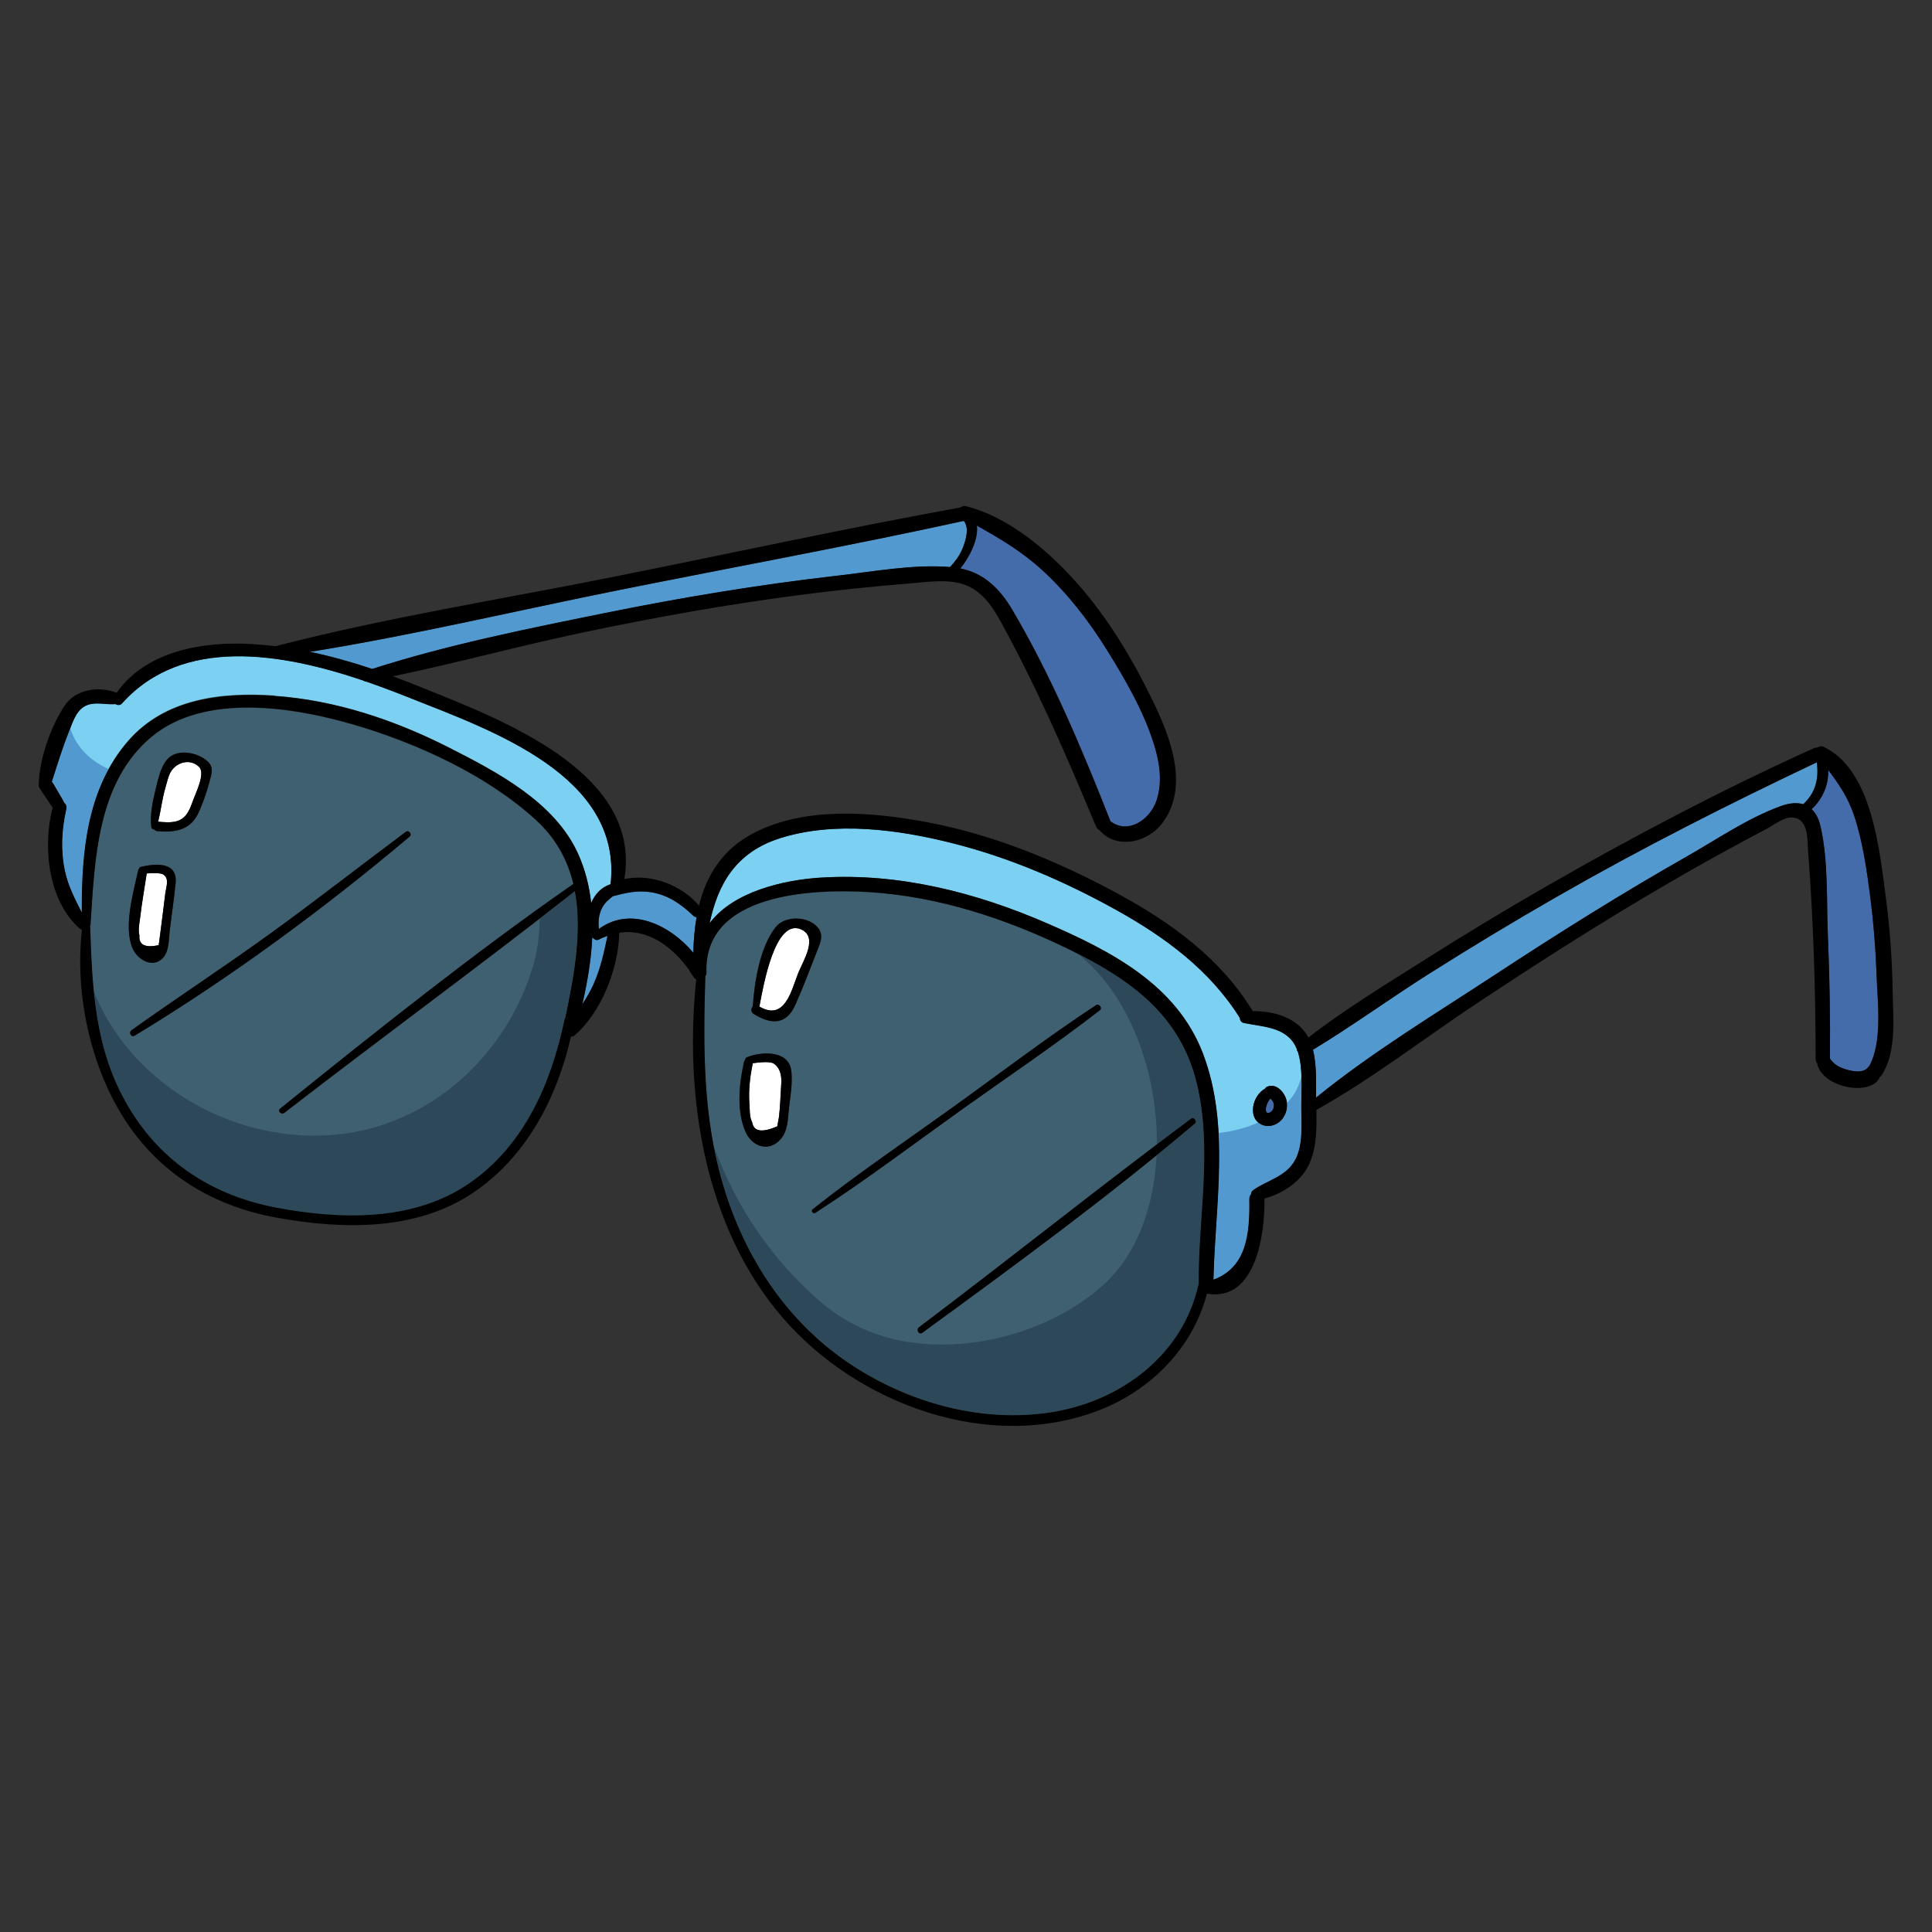 <svg width="100" height="100" viewBox="0 0 100 100" fill="none" xmlns="http://www.w3.org/2000/svg">
<rect x="0" y="0" width="100" height="100" fill="#333333" stroke="none"/>
<g clip-path="url(#clip0_3559_34204)">
<path d="M38.929 58.08C39.004 58.57 39.437 58.646 40.229 58.297C40.257 58.142 40.285 57.991 40.313 57.836C40.384 57.28 40.394 56.705 40.431 56.145C40.459 55.754 40.422 55.32 40.054 55.056C39.866 54.92 39.282 54.986 38.947 55.033C38.947 55.052 38.947 55.071 38.947 55.089C38.811 55.768 38.736 56.437 38.783 57.124C38.801 57.421 38.783 57.826 38.924 58.08H38.929Z" fill="white"/>
<path d="M9.099 42.518C9.631 42.391 9.8 41.953 9.97 41.491C10.116 41.091 10.648 40.035 10.309 39.696C9.847 39.239 9.117 39.447 8.825 39.979C8.708 40.191 8.637 40.511 8.571 40.747C8.397 41.336 8.331 41.943 8.189 42.532C8.491 42.556 8.811 42.588 9.103 42.518H9.099Z" fill="white"/>
<path d="M43.903 70.534C46.955 72.602 50.813 73.695 54.492 73.087C58.076 72.499 61.26 70.087 62.042 66.446C62.019 62.993 62.768 59.489 61.943 56.079C61.081 52.504 58.453 50.671 55.311 49.136C52.075 47.553 48.543 46.389 44.925 46.178C42.057 46.008 36.385 46.234 36.564 50.365C36.564 50.44 36.541 50.492 36.503 50.53C36.395 54.209 36.362 57.817 37.441 61.401C38.543 65.075 40.695 68.372 43.898 70.544L43.903 70.534ZM61.651 57.901C61.797 57.793 61.986 58.038 61.849 58.156C57.332 61.976 52.518 65.504 47.742 68.985C47.568 69.112 47.403 68.825 47.572 68.697C52.297 65.136 56.913 61.434 61.656 57.901H61.651ZM49.197 57.393C51.699 55.598 54.157 53.719 56.724 52.028C56.88 51.924 57.073 52.174 56.927 52.287C54.605 54.091 52.146 55.739 49.753 57.449C47.252 59.239 44.784 61.104 42.198 62.777C42.085 62.847 41.948 62.673 42.057 62.593C44.36 60.77 46.809 59.107 49.197 57.393ZM38.962 52.098C39.056 50.784 39.339 49.018 40.144 47.996C40.629 47.379 41.863 47.402 42.353 48.043C42.664 48.443 42.424 48.881 42.269 49.291C41.915 50.205 41.562 51.142 41.157 52.037C40.691 53.073 39.895 53.045 39 52.48C38.849 52.386 38.868 52.202 38.962 52.103V52.098ZM38.505 54.967C38.514 54.925 38.533 54.896 38.557 54.868C38.562 54.807 38.599 54.746 38.679 54.713C39.405 54.425 40.78 54.35 40.945 55.363C41.058 56.032 40.874 56.889 40.818 57.567C40.775 58.038 40.742 58.547 40.431 58.933C39.852 59.644 38.962 59.395 38.604 58.617C38.105 57.548 38.251 56.079 38.51 54.967H38.505Z" fill="#3F6070"/>
<path d="M41.317 50.36C41.562 49.748 42.386 48.486 41.444 48.099C40.13 47.558 39.527 50.926 39.306 52.103C40.639 52.88 40.968 51.232 41.317 50.365V50.36Z" fill="white"/>
<path d="M14.213 36.013C17.383 36.239 20.44 37.266 23.257 38.698C25.73 39.955 28.712 41.514 29.913 44.166C30.29 44.995 30.502 45.857 30.6 46.738C30.779 46.291 31.109 45.923 31.604 45.758C32.23 40.12 25.395 37.779 21.199 36.107C20.492 35.824 19.734 35.537 18.942 35.264C18.886 35.264 18.834 35.245 18.796 35.212C14.581 33.789 9.447 32.909 6.314 36.399C6.215 36.507 6.079 36.498 5.98 36.432C5.97 36.432 5.961 36.437 5.952 36.437C5.448 36.47 4.854 36.281 4.383 36.545C3.912 36.809 3.738 37.44 3.549 37.911C3.215 38.745 2.961 39.597 2.683 40.45C2.701 40.469 2.725 40.492 2.739 40.52C2.862 40.723 2.979 40.926 3.097 41.128C3.172 41.255 3.257 41.387 3.318 41.529C3.408 41.604 3.465 41.722 3.432 41.872C3.191 42.942 3.135 43.992 3.361 45.066C3.53 45.867 3.888 46.531 4.237 47.228C4.218 44.105 4.491 40.808 6.635 38.34C8.537 36.149 11.472 35.806 14.218 35.999L14.213 36.013Z" fill="#7CD1F2"/>
<path d="M31.166 46.988C30.992 47.322 30.949 47.709 31.001 48.081C32.636 46.88 34.68 47.878 35.886 49.315C35.9 48.688 35.952 48.066 36.055 47.468C35.994 47.468 35.938 47.445 35.886 47.398C35.24 46.79 34.6 46.333 33.709 46.182C32.998 46.065 32.377 46.215 31.717 46.39C31.505 46.559 31.303 46.724 31.166 46.988Z" fill="#5199CE"/>
<path d="M49.71 29.419C50.93 29.659 51.754 30.474 52.395 31.552C54.425 34.986 56.022 38.797 57.482 42.508C58.382 43.187 59.536 42.447 59.875 41.401C60.176 40.474 60.025 39.47 59.743 38.556C59.211 36.833 58.236 35.151 57.289 33.625C56.356 32.132 55.273 30.728 53.977 29.532C52.927 28.561 51.773 27.878 50.567 27.2C50.666 27.888 50.195 28.83 49.715 29.419H49.71Z" fill="#446BAA"/>
<path d="M31.279 31.741C35.259 30.935 39.272 30.266 43.309 29.805C45.193 29.593 47.266 29.197 49.178 29.352C49.428 29.075 49.654 28.792 49.804 28.439C49.965 28.062 50.205 27.341 49.889 26.964C43.964 28.26 37.986 29.352 32.042 30.544C26.729 31.609 21.401 32.88 16.046 33.742C17.134 33.968 18.213 34.275 19.268 34.628C23.172 33.375 27.27 32.555 31.279 31.741Z" fill="#5199CE"/>
<path d="M8.212 48.924C8.245 48.717 8.274 48.505 8.297 48.297C8.387 47.6 8.471 46.898 8.561 46.197C8.599 45.9 8.764 45.499 8.471 45.278C8.321 45.165 7.892 45.193 7.591 45.207C7.482 45.956 7.346 46.696 7.256 47.45C7.219 47.756 7.138 48.123 7.214 48.425C7.176 48.905 7.506 49.07 8.208 48.924H8.212Z" fill="white"/>
<path d="M30.728 48.575C30.699 48.566 30.676 48.547 30.657 48.519C30.605 49.682 30.403 50.85 30.144 51.985C30.36 51.642 30.567 51.298 30.737 50.921C31.104 50.111 31.274 49.286 31.453 48.438C31.302 48.49 31.152 48.551 31.001 48.632C30.902 48.683 30.794 48.646 30.732 48.575H30.728Z" fill="#5199CE"/>
<path d="M14.708 57.609C14.553 57.727 14.336 57.515 14.491 57.393C19.437 53.403 24.453 49.4 29.668 45.763C29.381 44.557 28.792 43.431 27.741 42.461C25.226 40.144 21.608 38.486 18.363 37.534C15.212 36.606 10.582 35.853 7.831 38.151C5.028 40.492 4.896 44.468 4.68 47.826C4.68 47.859 4.67 47.888 4.656 47.916C4.769 51.208 4.882 54.322 6.62 57.275C8.321 60.167 11.006 61.896 14.275 62.518C17.576 63.144 21.349 63.257 24.242 61.288C27.119 59.329 28.528 56.083 29.211 52.781C29.22 52.739 29.234 52.706 29.253 52.682C29.696 50.544 30.129 48.241 29.743 46.149C24.783 50.04 19.687 53.766 14.703 57.624L14.708 57.609ZM8.048 40.883C8.17 40.389 8.293 39.762 8.618 39.348C9.107 38.726 10.177 38.914 10.718 39.385C10.977 39.611 11.001 39.838 10.921 40.167C10.775 40.78 10.549 41.467 10.29 42.042C9.875 42.965 9.093 43.102 8.156 43.026C8.081 43.022 8.019 42.984 7.982 42.937C7.911 42.937 7.84 42.89 7.831 42.805C7.756 42.174 7.897 41.5 8.048 40.888V40.883ZM7.153 45.052C7.162 45.01 7.176 44.981 7.2 44.953C7.219 44.911 7.252 44.873 7.313 44.859C8.156 44.661 9.202 44.637 9.093 45.707C9.013 46.517 8.891 47.322 8.792 48.128C8.74 48.538 8.768 49.15 8.495 49.503C7.982 50.172 7.12 49.696 6.856 49.06C6.394 47.949 6.908 46.168 7.153 45.047V45.052ZM6.969 53.601C6.785 53.709 6.639 53.441 6.804 53.318C9.183 51.618 11.632 50.021 14.001 48.307C16.371 46.592 18.669 44.793 21.01 43.045C21.152 42.937 21.335 43.177 21.199 43.29C16.757 47.03 11.929 50.586 6.964 53.596L6.969 53.601Z" fill="#3F6070"/>
<path d="M61.943 56.074C61.118 52.673 58.702 50.85 55.768 49.357C58.575 51.557 59.922 55.711 59.88 59.244C60.473 58.797 61.057 58.344 61.655 57.902C61.801 57.793 61.99 58.038 61.853 58.156C61.199 58.712 60.534 59.258 59.865 59.8C59.734 62.287 58.952 64.877 57.03 66.578C55.089 68.288 52.419 69.319 49.852 69.545C47.091 69.786 44.529 69.169 42.414 67.332C40.436 65.612 38.806 63.46 37.685 61.09C37.426 60.544 37.19 59.979 36.974 59.409C37.101 60.068 37.252 60.733 37.449 61.392C38.552 65.066 40.704 68.363 43.907 70.535C46.959 72.602 50.817 73.695 54.496 73.088C58.08 72.499 61.264 70.087 62.046 66.446C62.023 62.993 62.772 59.489 61.947 56.079L61.943 56.074Z" fill="#2D4959"/>
<path d="M27.647 44.242C27.802 45.132 27.92 46.06 27.944 46.988C28.518 46.573 29.093 46.168 29.672 45.763C29.385 44.557 28.796 43.431 27.746 42.461C27.515 42.249 27.265 42.047 27.02 41.849C27.308 42.636 27.51 43.455 27.647 44.246V44.242Z" fill="#3F6070"/>
<path d="M29.748 46.135C29.15 46.606 28.542 47.068 27.939 47.534C27.925 48.377 27.826 49.216 27.586 50.021C26.192 54.656 22.235 58.297 17.318 58.735C12.254 59.187 7.04 56.319 4.972 51.609C4.93 51.51 4.892 51.406 4.85 51.302C5.052 53.361 5.495 55.349 6.625 57.27C8.326 60.162 11.011 61.891 14.28 62.513C17.581 63.139 21.354 63.252 24.247 61.283C27.125 59.324 28.533 56.079 29.216 52.777C29.225 52.734 29.239 52.701 29.258 52.678C29.701 50.539 30.134 48.236 29.748 46.145V46.135Z" fill="#2D4959"/>
<path d="M68.118 56.813C71.02 54.454 74.322 52.461 77.445 50.412C80.666 48.297 83.935 46.253 87.284 44.345C88.848 43.455 90.483 42.334 92.178 41.722C92.616 41.562 93.007 41.529 93.332 41.627C93.968 41.048 94.152 40.323 94.039 39.456C89.479 41.618 84.981 43.893 80.6 46.404C78.349 47.694 76.121 49.037 73.931 50.426C71.924 51.698 69.988 53.106 67.958 54.336C68.16 55.136 68.109 56.079 68.118 56.813Z" fill="#5199CE"/>
<path d="M65.749 57.572C65.938 57.468 65.985 57.195 65.886 57.016C65.853 56.95 65.801 56.903 65.749 56.856C65.655 56.992 65.57 57.134 65.532 57.303C65.495 57.482 65.523 57.699 65.749 57.572Z" fill="#446BAA"/>
<path d="M94.222 42.739C94.646 44.553 94.533 46.663 94.614 48.523C94.703 50.61 94.741 52.697 94.717 54.788C94.882 55.024 95.099 55.198 95.395 55.301C95.777 55.433 96.422 55.603 96.7 55.231C96.714 55.212 96.728 55.198 96.747 55.184C97.444 53.912 97.176 51.877 97.129 50.474C97.082 49.126 96.978 47.784 96.804 46.446C96.62 45.024 96.413 43.554 95.956 42.188C95.645 41.255 95.16 40.568 94.623 39.852C94.661 40.61 94.331 41.368 93.766 41.882C93.973 42.075 94.128 42.358 94.218 42.739H94.222Z" fill="#446BAA"/>
<path d="M42.489 45.424C46.521 45.17 50.525 46.192 54.199 47.789C57.501 49.225 60.902 50.968 62.263 54.52C63.686 58.245 62.904 62.348 62.814 66.229C64.543 65.589 64.694 63.846 64.665 62.061C64.665 61.952 64.698 61.872 64.755 61.811C64.755 61.731 64.797 61.646 64.887 61.58C65.631 61.072 66.582 60.893 67.044 60.021C67.459 59.235 67.355 58.142 67.36 57.275C67.36 56.404 67.449 55.283 67.185 54.449C67.152 54.402 67.133 54.35 67.129 54.298C66.667 53.144 65.442 53.154 64.401 52.946C64.246 52.913 64.185 52.805 64.18 52.687C62.635 50.21 60.285 48.481 57.76 47.082C55.108 45.612 52.277 44.388 49.329 43.644C46.502 42.932 43.215 42.48 40.379 43.38C38.066 44.115 37.153 45.796 36.733 47.779C37.934 46.168 40.492 45.547 42.489 45.419V45.424ZM65.485 56.343C65.504 56.305 65.532 56.267 65.574 56.253C66.064 56.027 66.516 56.554 66.601 57.007C66.695 57.506 66.427 58.057 65.942 58.231C65.442 58.41 64.924 58.128 64.863 57.586C64.807 57.11 65.061 56.578 65.49 56.343H65.485Z" fill="#7CD1F2"/>
<path d="M3.681 37.836C3.667 37.788 3.653 37.741 3.634 37.694C3.606 37.77 3.578 37.845 3.549 37.916C3.215 38.749 2.961 39.602 2.683 40.455C2.701 40.473 2.725 40.497 2.739 40.525C2.862 40.728 2.979 40.93 3.097 41.133C3.172 41.26 3.257 41.392 3.318 41.533C3.408 41.609 3.465 41.726 3.432 41.877C3.191 42.946 3.135 43.997 3.361 45.071C3.53 45.871 3.888 46.535 4.237 47.233C4.223 44.694 4.402 42.037 5.622 39.809C4.755 39.414 4.011 38.759 3.686 37.831L3.681 37.836Z" fill="#5199CE"/>
<path d="M67.36 55.721C67.247 56.173 67.058 56.578 66.79 56.889C66.733 56.955 66.668 57.016 66.606 57.082C66.663 57.558 66.399 58.066 65.937 58.231C65.641 58.34 65.339 58.278 65.127 58.099C64.487 58.387 63.789 58.561 63.074 58.646C63.21 61.161 62.871 63.742 62.815 66.234C64.543 65.593 64.694 63.851 64.666 62.065C64.666 61.957 64.699 61.877 64.755 61.816C64.755 61.736 64.797 61.651 64.887 61.585C65.631 61.076 66.583 60.897 67.044 60.026C67.459 59.239 67.355 58.147 67.36 57.28C67.36 56.804 67.383 56.258 67.365 55.721H67.36Z" fill="#5199CE"/>
<path d="M97.963 51.321C97.939 49.654 97.817 47.991 97.595 46.338C97.279 43.987 96.893 39.824 94.378 38.651C94.279 38.604 94.157 38.632 94.067 38.693C94.011 38.693 93.949 38.698 93.888 38.726C89.159 40.864 84.548 43.286 80.049 45.871C77.859 47.129 75.697 48.434 73.563 49.791C71.599 51.034 69.569 52.273 67.723 53.7C67.671 53.606 67.619 53.516 67.553 53.431C66.927 52.598 65.848 52.334 64.84 52.334C63.191 49.611 60.596 47.737 57.836 46.244C54.746 44.572 51.42 43.196 47.954 42.551C45.099 42.019 41.684 41.736 39.014 43.116C37.384 43.959 36.564 45.32 36.178 46.875C35.288 45.815 33.686 45.193 32.316 45.504C33.253 39.918 25.811 37.195 21.774 35.561C21.298 35.368 20.818 35.184 20.337 35.005C23.63 34.322 26.889 33.427 30.182 32.735C33.95 31.943 37.742 31.265 41.562 30.775C43.38 30.54 45.198 30.351 47.026 30.205C47.907 30.134 48.929 29.965 49.791 30.219C50.813 30.521 51.373 31.397 51.854 32.278C53.658 35.58 55.174 39.046 56.62 42.518C56.625 42.546 56.635 42.57 56.649 42.593C56.653 42.603 56.663 42.612 56.668 42.621C56.686 42.669 56.71 42.72 56.729 42.767C56.771 42.866 56.837 42.932 56.913 42.975C57.784 43.978 59.409 43.639 60.191 42.565C61.562 40.69 60.577 38.156 59.687 36.314C58.622 34.115 57.355 31.986 55.725 30.158C54.232 28.481 52.212 26.753 49.984 26.197C49.88 26.169 49.791 26.201 49.725 26.263C43.752 27.351 37.803 28.646 31.849 29.838C26.004 31.011 20.036 31.953 14.261 33.446C13.837 33.394 13.413 33.356 12.989 33.333C10.488 33.201 7.568 33.681 6.037 35.858C5.1 35.495 3.898 35.669 3.324 36.555C2.603 37.661 2.005 39.367 2.005 40.681C2.005 40.742 2.066 40.808 2.104 40.874C2.226 41.077 2.377 41.274 2.504 41.472C2.57 41.581 2.65 41.694 2.726 41.802C2.193 43.813 2.49 46.639 4.139 48.076C4.172 48.104 4.209 48.123 4.242 48.133C3.87 51.392 4.657 55.08 6.376 57.822C8.204 60.728 10.992 62.428 14.346 63.031C17.733 63.643 21.548 63.728 24.511 61.722C27.252 59.866 28.83 56.823 29.55 53.662C29.612 53.662 29.678 53.644 29.734 53.596C31.119 52.419 32.023 50.106 32.052 48.279C33.502 48.057 34.755 48.947 35.664 50.196C35.726 50.337 35.834 50.474 35.914 50.587C35.923 50.601 35.938 50.615 35.947 50.629C35.971 50.657 35.999 50.681 36.037 50.695C35.401 56.762 36.47 63.544 40.535 68.231C44.393 72.678 51.166 75.184 56.856 73.007C59.555 71.976 61.745 69.762 62.471 66.959C65.024 67.402 65.476 63.813 65.448 62.061C65.448 62.051 65.448 62.042 65.448 62.032C66.295 61.816 67.157 61.265 67.609 60.539C68.151 59.663 68.156 58.49 68.137 57.44C68.151 57.435 68.165 57.435 68.18 57.426C71.086 55.791 73.78 53.695 76.559 51.854C79.357 50.002 82.183 48.189 85.066 46.474C86.474 45.636 87.897 44.816 89.338 44.03C90.026 43.653 90.718 43.281 91.41 42.918C91.731 42.749 92.305 42.315 92.692 42.311C93.634 42.301 93.544 43.488 93.587 44.044C93.86 47.629 93.973 51.213 93.978 54.807C93.978 54.901 94.006 54.977 94.053 55.033C94.298 56.319 96.884 56.781 97.303 55.74C97.346 55.711 97.388 55.669 97.421 55.612C98.179 54.397 97.981 52.692 97.967 51.321H97.963ZM53.973 29.536C55.269 30.733 56.357 32.136 57.285 33.63C58.236 35.156 59.211 36.837 59.739 38.561C60.021 39.47 60.172 40.478 59.87 41.406C59.527 42.452 58.377 43.196 57.478 42.513C56.017 38.806 54.421 34.995 52.391 31.557C51.755 30.478 50.926 29.663 49.706 29.423C50.186 28.834 50.657 27.892 50.558 27.205C51.769 27.883 52.923 28.566 53.969 29.536H53.973ZM32.038 30.54C37.982 29.348 43.959 28.255 49.885 26.96C50.205 27.341 49.96 28.057 49.8 28.434C49.649 28.787 49.428 29.075 49.173 29.348C47.266 29.192 45.189 29.588 43.304 29.8C39.268 30.262 35.255 30.926 31.274 31.736C27.261 32.551 23.168 33.37 19.263 34.623C18.203 34.27 17.13 33.964 16.041 33.738C21.402 32.876 26.729 31.604 32.038 30.54ZM4.238 47.242C3.889 46.545 3.531 45.876 3.361 45.08C3.135 44.002 3.192 42.956 3.432 41.887C3.465 41.736 3.409 41.618 3.319 41.543C3.258 41.406 3.173 41.27 3.098 41.142C2.98 40.94 2.862 40.733 2.74 40.535C2.721 40.507 2.702 40.483 2.683 40.464C2.961 39.612 3.215 38.759 3.55 37.925C3.738 37.459 3.913 36.823 4.384 36.559C4.855 36.296 5.448 36.484 5.952 36.451C5.962 36.451 5.971 36.446 5.98 36.446C6.079 36.512 6.216 36.522 6.315 36.413C9.447 32.918 14.581 33.799 18.797 35.226C18.835 35.255 18.887 35.273 18.943 35.278C19.734 35.551 20.493 35.839 21.199 36.121C25.396 37.793 32.231 40.139 31.604 45.773C31.11 45.938 30.78 46.31 30.601 46.752C30.502 45.871 30.29 45.01 29.913 44.181C28.707 41.529 25.73 39.97 23.258 38.712C20.441 37.28 17.379 36.248 14.214 36.027C11.473 35.834 8.533 36.178 6.63 38.368C4.487 40.832 4.214 44.129 4.233 47.256L4.238 47.242ZM29.263 52.669C29.244 52.697 29.23 52.73 29.221 52.767C28.533 56.069 27.13 59.315 24.252 61.274C21.359 63.243 17.591 63.13 14.285 62.504C11.011 61.882 8.331 60.153 6.63 57.261C4.892 54.308 4.775 51.194 4.666 47.902C4.68 47.878 4.685 47.85 4.69 47.812C4.906 44.454 5.038 40.478 7.841 38.137C10.592 35.839 15.222 36.592 18.373 37.52C21.618 38.476 25.236 40.13 27.751 42.447C28.802 43.417 29.39 44.543 29.678 45.749C24.463 49.385 19.447 53.394 14.501 57.379C14.346 57.506 14.567 57.713 14.718 57.595C19.706 53.738 24.798 50.012 29.758 46.121C30.149 48.213 29.715 50.516 29.268 52.654L29.263 52.669ZM30.733 50.921C30.563 51.298 30.356 51.646 30.139 51.986C30.398 50.85 30.601 49.682 30.653 48.519C30.672 48.542 30.7 48.566 30.723 48.575C30.789 48.646 30.893 48.684 30.992 48.632C31.143 48.552 31.293 48.495 31.444 48.439C31.26 49.286 31.091 50.111 30.728 50.921H30.733ZM35.886 49.315C34.685 47.873 32.636 46.88 31.001 48.081C30.95 47.709 30.992 47.322 31.166 46.988C31.303 46.724 31.505 46.559 31.717 46.39C32.372 46.215 32.994 46.065 33.71 46.182C34.6 46.333 35.245 46.79 35.886 47.398C35.933 47.445 35.994 47.464 36.055 47.468C35.952 48.066 35.9 48.688 35.886 49.315ZM62.042 66.446C61.26 70.087 58.076 72.499 54.491 73.088C50.813 73.69 46.955 72.602 43.903 70.534C40.7 68.363 38.547 65.071 37.445 61.392C36.366 57.803 36.399 54.195 36.508 50.521C36.545 50.483 36.569 50.431 36.569 50.356C36.39 46.225 42.061 45.999 44.93 46.168C48.547 46.385 52.075 47.544 55.316 49.126C58.458 50.662 61.081 52.494 61.948 56.069C62.772 59.48 62.018 62.989 62.047 66.437L62.042 66.446ZM67.04 60.026C66.583 60.893 65.626 61.072 64.882 61.585C64.788 61.646 64.75 61.731 64.75 61.816C64.694 61.877 64.661 61.962 64.661 62.066C64.689 63.846 64.538 65.589 62.81 66.234C62.899 62.353 63.681 58.25 62.259 54.524C60.902 50.968 57.501 49.225 54.195 47.793C50.521 46.197 46.512 45.174 42.485 45.429C40.488 45.556 37.93 46.178 36.729 47.789C37.144 45.806 38.057 44.119 40.375 43.389C43.21 42.49 46.503 42.937 49.324 43.653C52.273 44.397 55.099 45.617 57.756 47.092C60.28 48.49 62.631 50.219 64.176 52.697C64.176 52.815 64.242 52.928 64.397 52.956C65.438 53.168 66.663 53.158 67.124 54.308C67.124 54.359 67.148 54.411 67.181 54.458C67.445 55.292 67.355 56.413 67.355 57.285C67.355 58.156 67.459 59.244 67.04 60.031V60.026ZM93.332 41.628C93.007 41.529 92.616 41.566 92.178 41.722C90.483 42.334 88.848 43.455 87.284 44.345C83.935 46.248 80.666 48.297 77.445 50.412C74.326 52.461 71.02 54.454 68.118 56.813C68.114 56.079 68.165 55.141 67.958 54.336C69.988 53.106 71.924 51.698 73.931 50.426C76.126 49.037 78.349 47.694 80.6 46.404C84.981 43.893 89.475 41.618 94.039 39.456C94.152 40.318 93.968 41.048 93.332 41.628ZM96.747 55.184C96.747 55.184 96.714 55.212 96.7 55.231C96.422 55.603 95.777 55.433 95.395 55.301C95.094 55.198 94.877 55.024 94.717 54.788C94.736 52.701 94.703 50.61 94.614 48.523C94.533 46.668 94.647 44.557 94.222 42.739C94.133 42.358 93.978 42.075 93.77 41.882C94.336 41.368 94.665 40.61 94.628 39.852C95.165 40.563 95.645 41.251 95.961 42.188C96.418 43.554 96.625 45.024 96.808 46.446C96.978 47.779 97.086 49.126 97.133 50.474C97.181 51.882 97.449 53.912 96.752 55.184H96.747Z" fill="black"/>
<path d="M66.602 57.007C66.517 56.559 66.065 56.032 65.575 56.253C65.533 56.272 65.509 56.305 65.486 56.343C65.062 56.578 64.807 57.11 64.859 57.586C64.92 58.128 65.439 58.41 65.938 58.231C66.428 58.057 66.696 57.506 66.597 57.007H66.602ZM65.749 57.572C65.528 57.694 65.495 57.483 65.533 57.303C65.57 57.139 65.65 56.993 65.749 56.856C65.801 56.903 65.853 56.95 65.886 57.016C65.985 57.195 65.938 57.468 65.749 57.572Z" fill="black"/>
<path d="M61.651 57.901C56.908 61.434 52.292 65.136 47.567 68.697C47.398 68.825 47.562 69.112 47.737 68.985C52.518 65.499 57.327 61.976 61.844 58.156C61.981 58.038 61.797 57.793 61.646 57.901H61.651Z" fill="black"/>
<path d="M56.729 52.028C54.157 53.719 51.699 55.603 49.202 57.393C46.814 59.107 44.365 60.765 42.061 62.593C41.958 62.678 42.094 62.852 42.203 62.777C44.788 61.109 47.252 59.239 49.758 57.449C52.151 55.739 54.609 54.091 56.932 52.287C57.078 52.174 56.889 51.924 56.729 52.028Z" fill="black"/>
<path d="M21.015 43.05C18.674 44.797 16.371 46.597 14.006 48.311C11.637 50.026 9.188 51.627 6.809 53.323C6.644 53.441 6.79 53.714 6.974 53.606C11.939 50.601 16.771 47.04 21.208 43.3C21.345 43.187 21.161 42.946 21.02 43.055L21.015 43.05Z" fill="black"/>
<path d="M40.949 55.363C40.78 54.355 39.404 54.43 38.684 54.713C38.604 54.746 38.566 54.807 38.561 54.868C38.538 54.892 38.519 54.925 38.51 54.967C38.255 56.079 38.109 57.548 38.604 58.617C38.966 59.395 39.852 59.64 40.431 58.933C40.747 58.551 40.775 58.038 40.818 57.567C40.879 56.894 41.058 56.036 40.945 55.363H40.949ZM40.436 56.145C40.398 56.705 40.389 57.28 40.318 57.836C40.29 57.991 40.262 58.142 40.233 58.297C39.437 58.646 39.004 58.57 38.933 58.081C38.792 57.826 38.816 57.426 38.792 57.124C38.745 56.437 38.816 55.768 38.957 55.09C38.957 55.071 38.957 55.052 38.957 55.033C39.291 54.986 39.875 54.92 40.064 55.056C40.426 55.32 40.469 55.754 40.441 56.145H40.436Z" fill="black"/>
<path d="M7.309 44.864C7.252 44.878 7.215 44.911 7.196 44.958C7.177 44.981 7.158 45.014 7.149 45.057C6.904 46.178 6.386 47.958 6.852 49.07C7.116 49.711 7.983 50.181 8.491 49.513C8.76 49.159 8.736 48.547 8.788 48.137C8.887 47.332 9.009 46.526 9.089 45.716C9.198 44.642 8.152 44.67 7.309 44.868V44.864ZM8.562 46.197C8.477 46.898 8.392 47.596 8.298 48.297C8.27 48.505 8.242 48.717 8.213 48.924C7.511 49.07 7.177 48.905 7.219 48.425C7.139 48.118 7.224 47.756 7.262 47.45C7.351 46.701 7.483 45.956 7.596 45.208C7.898 45.189 8.326 45.165 8.477 45.278C8.769 45.499 8.604 45.9 8.567 46.197H8.562Z" fill="black"/>
<path d="M42.353 48.038C41.859 47.398 40.624 47.374 40.144 47.991C39.339 49.018 39.056 50.78 38.962 52.094C38.868 52.193 38.849 52.376 38.999 52.471C39.899 53.036 40.691 53.064 41.157 52.028C41.562 51.133 41.91 50.196 42.268 49.282C42.429 48.867 42.664 48.434 42.353 48.034V48.038ZM41.317 50.36C40.968 51.227 40.639 52.88 39.306 52.099C39.522 50.921 40.125 47.553 41.444 48.095C42.386 48.481 41.567 49.748 41.317 50.356V50.36Z" fill="black"/>
<path d="M10.719 39.386C10.177 38.915 9.108 38.726 8.618 39.348C8.293 39.758 8.171 40.389 8.048 40.883C7.897 41.496 7.756 42.169 7.831 42.8C7.841 42.885 7.916 42.937 7.982 42.932C8.02 42.98 8.081 43.013 8.156 43.022C9.094 43.097 9.871 42.965 10.29 42.038C10.549 41.463 10.775 40.775 10.921 40.163C10.997 39.838 10.978 39.607 10.719 39.381V39.386ZM9.97 41.491C9.8 41.953 9.631 42.391 9.099 42.518C8.802 42.589 8.481 42.556 8.185 42.532C8.326 41.943 8.392 41.331 8.566 40.747C8.637 40.516 8.703 40.191 8.821 39.979C9.117 39.447 9.843 39.24 10.304 39.697C10.648 40.036 10.111 41.086 9.965 41.491H9.97Z" fill="black"/>
</g>
<defs>
<clipPath id="clip0_3559_34204">
<rect width="96" height="47.626" fill="white" transform="translate(2 26.187)"/>
</clipPath>
</defs>
</svg>
